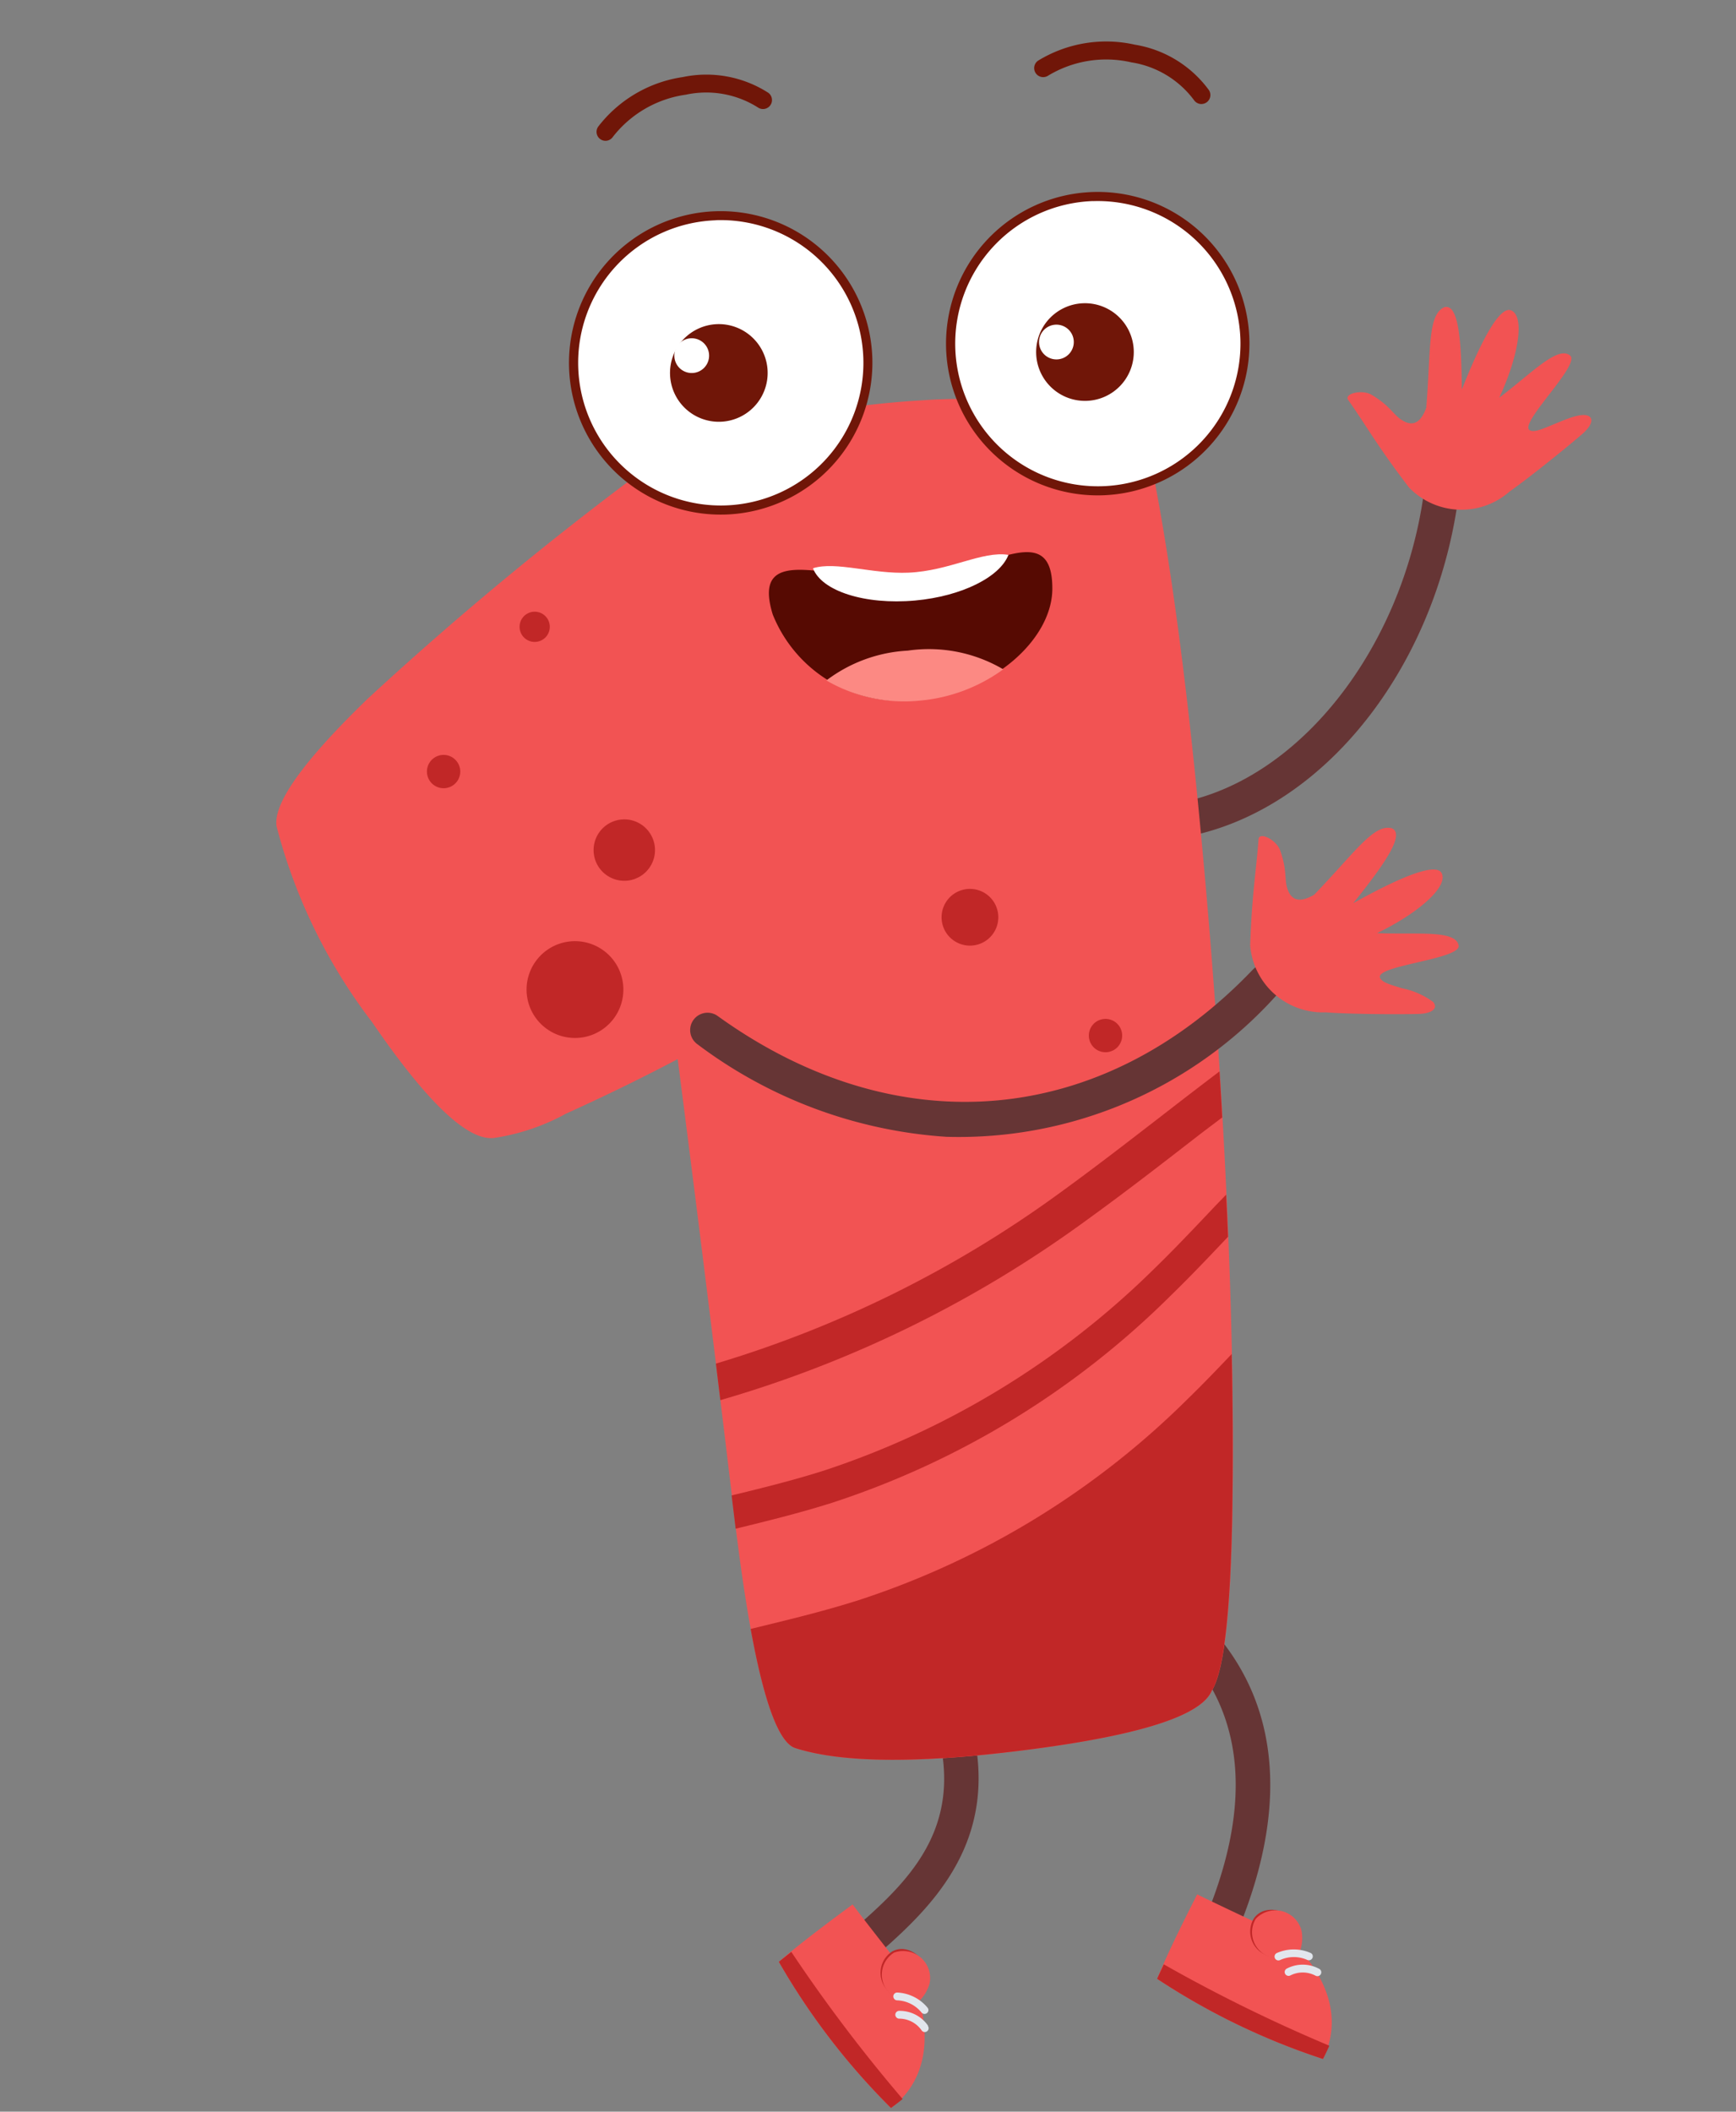 <svg xmlns="http://www.w3.org/2000/svg" width="53.555" height="65.134" viewBox="0 0 53.555 65.134">
  <rect x="0" y="0" width="53.555" height="65.134" fill="#808080" stroke="none"/>
  <g id="Group_1607" data-name="Group 1607" transform="translate(23.8 -5.355) rotate(30)">
    <path id="Path_1129" data-name="Path 1129" d="M672.562,2506.029a.536.536,0,0,1-.586-.89c3.148-2.6,3.786-8.318,1.454-13.025a.563.563,0,0,1,.242-.718.536.536,0,0,1,.718.242c2.586,5.221,1.842,11.38-1.733,14.328A.592.592,0,0,1,672.562,2506.029Z" transform="translate(-646.123 -2485.264)" fill="#663535"/>
    <path id="Path_1130" data-name="Path 1130" d="M749.74,3013.363a.536.536,0,0,1-.752-.65l.081-.237c.9-2.626,1.928-5.6-2.884-8.364a.536.536,0,1,1,.534-.929c5.58,3.2,4.246,7.077,3.364,9.642l-.081.234A.536.536,0,0,1,749.74,3013.363Z" transform="translate(-714.511 -2957.372)" fill="#663535"/>
    <path id="Path_1131" data-name="Path 1131" d="M829.086,2950.53a.545.545,0,0,1-.177.055.537.537,0,0,1-.6-.462c-.563-4.338-2.615-6.738-6.1-7.13a.536.536,0,1,1,.12-1.064c3.981.449,6.416,3.235,7.042,8.057A.537.537,0,0,1,829.086,2950.53Z" transform="translate(-784.454 -2900.927)" fill="#663535"/>
    <path id="Path_1132" data-name="Path 1132" d="M404.441,2583.013q.16,1.222-3.911,4.345t-6.33,3.612q-1.1.24-5.223-5.277t-8.545-11.313q-1.024,1.624-2.145,3.182a6.617,6.617,0,0,1-1.547,1.758q-.987.73-5.045-1.215a16.892,16.892,0,0,1-5.565-3.751q-.68-.823.46-4.813a102.879,102.879,0,0,1,3.849-10.373,9.89,9.89,0,0,1,2.318-2.937,28.5,28.5,0,0,1,4.028-3.208,17.2,17.2,0,0,1,4.248-2.093q2.059-.653,3,.391,2.6,2.974,6.14,7.9t6.728,9.874q3.186,4.945,5.387,8.917T404.441,2583.013Z" transform="translate(-363.926 -2540.004)" fill="#f25353"/>
    <path id="Path_1133" data-name="Path 1133" d="M483.988,2413.734a.279.279,0,0,1-.271.013,2.978,2.978,0,0,0-2.251-.041,3.463,3.463,0,0,0-2.018,1.636.277.277,0,0,1-.5-.244,4.027,4.027,0,0,1,2.338-1.918,3.533,3.533,0,0,1,2.678.071.277.277,0,0,1,.022.483Z" transform="translate(-468.211 -2412.954)" fill="#701608"/>
    <path id="Path_1134" data-name="Path 1134" d="M341.153,2509.122a.277.277,0,0,1-.423-.26,4.029,4.029,0,0,1,1.495-2.629,3.537,3.537,0,0,1,2.525-.9.277.277,0,0,1-.054.552,2.984,2.984,0,0,0-2.116.77,3.465,3.465,0,0,0-1.3,2.251A.277.277,0,0,1,341.153,2509.122Z" transform="translate(-340.729 -2498.168)" fill="#701608"/>
    <g id="Group_1043" data-name="Group 1043" transform="translate(2.233 10.437)">
      <path id="Path_1135" data-name="Path 1135" d="M379.7,2551.518a4.541,4.541,0,1,1-6.256-1.454A4.541,4.541,0,0,1,379.7,2551.518Z" transform="translate(-371.171 -2549.24)" fill="#fff"/>
      <path id="Path_1136" data-name="Path 1136" d="M414.688,2593.073a1.506,1.506,0,1,1-2.075-.482A1.506,1.506,0,0,1,414.688,2593.073Z" transform="translate(-408.62 -2588.894)" fill="#701608"/>
      <path id="Path_1137" data-name="Path 1137" d="M376.7,2556.265a4.68,4.68,0,1,1,1.5-6.447A4.686,4.686,0,0,1,376.7,2556.265Zm-4.8-7.709a4.4,4.4,0,1,0,6.065,1.409A4.407,4.407,0,0,0,371.894,2548.556Z" transform="translate(-369.543 -2547.614)" fill="#701608"/>
    </g>
    <g id="Group_1044" data-name="Group 1044" transform="translate(12.015 4.108)">
      <path id="Path_1138" data-name="Path 1138" d="M505.908,2469.862a4.541,4.541,0,1,1-6.256-1.453A4.541,4.541,0,0,1,505.908,2469.862Z" transform="translate(-497.375 -2467.584)" fill="#fff"/>
      <path id="Path_1139" data-name="Path 1139" d="M502.9,2474.606a4.68,4.68,0,1,1,1.5-6.446A4.685,4.685,0,0,1,502.9,2474.606Zm-4.8-7.708a4.4,4.4,0,1,0,6.065,1.408A4.407,4.407,0,0,0,498.1,2466.9Z" transform="translate(-495.748 -2465.956)" fill="#701608"/>
    </g>
    <path id="Path_1140" data-name="Path 1140" d="M534.18,2514.613a1.506,1.506,0,1,0,.482-2.075A1.506,1.506,0,0,0,534.18,2514.613Z" transform="translate(-518.976 -2504.61)" fill="#701608"/>
    <path id="Path_1141" data-name="Path 1141" d="M412.63,2604.576a.536.536,0,1,1-.738-.171A.536.536,0,0,1,412.63,2604.576Z" transform="translate(-406.144 -2589.492)" fill="#fff"/>
    <path id="Path_1142" data-name="Path 1142" d="M535.63,2527.295a.536.536,0,1,1-.738-.172A.536.536,0,0,1,535.63,2527.295Z" transform="translate(-519.61 -2518.199)" fill="#fff"/>
    <path id="Path_1143" data-name="Path 1143" d="M559.718,2715.315a14.328,14.328,0,0,1-8.1,1.367.536.536,0,0,1,.109-1.066c6.8.694,12.008-2.948,13.6-9.507a.536.536,0,0,1,1.041.253A13.175,13.175,0,0,1,559.718,2715.315Z" transform="translate(-534.832 -2683.01)" fill="#663535"/>
    <path id="Path_1144" data-name="Path 1144" d="M715.477,2638.944c.126.086.367.023.745-.064a2.415,2.415,0,0,1,1.046-.113c.245.1.122.341-.215.547-.555.34-1.835,1.068-2.5,1.386a2.25,2.25,0,0,1-3.048-.617c-.772-1.448-.976-2.06-1.416-2.968-.108-.224.482-.263.745-.04.562.479.553.752.863.974s.548.009.733-.311c.439-1.768.495-2.819,1.049-2.974.474-.059.342,1.189.126,2.594.814-1.361,1.581-2.395,1.908-2.157.388.28-.058,1.492-.81,2.591,1.1-.576,2.039-1.3,2.366-.932C717.368,2637.19,715.121,2638.7,715.477,2638.944Z" transform="translate(-681.455 -2617.57)" fill="#f25353"/>
    <g id="Group_1045" data-name="Group 1045" transform="translate(11.64 15.321)">
      <path id="Path_1145" data-name="Path 1145" d="M491.453,2616.339a4.245,4.245,0,0,0,5.246,0c1.837-1.3,2.605-3.648,1.828-5-1.149-2-2.066.758-3.964,1.97S489.669,2614.674,491.453,2616.339Z" transform="translate(-490.907 -2610.629)" fill="#560a02"/>
      <path id="Path_1146" data-name="Path 1146" d="M531.315,2658.194a4.528,4.528,0,0,1,2.84-.974,5.148,5.148,0,0,1-1.739,2.118,4.762,4.762,0,0,1-2.815.907A4.55,4.55,0,0,1,531.315,2658.194Z" transform="translate(-526.603 -2653.599)" fill="#fc8983"/>
      <path id="Path_1147" data-name="Path 1147" d="M502.6,2620.244c.5-.547,1.679-.755,2.624-1.358,1.067-.68,1.633-1.729,2.392-2.014.112.719-.6,1.818-1.789,2.658C504.549,2620.43,503.178,2620.718,502.6,2620.244Z" transform="translate(-501.69 -2616.388)" fill="#fff"/>
    </g>
    <g id="Group_1046" data-name="Group 1046" transform="translate(5.304 24.568)">
      <path id="Path_1148" data-name="Path 1148" d="M413.122,2730.774a.466.466,0,1,0-.654-.08A.466.466,0,0,0,413.122,2730.774Z" transform="translate(-412.121 -2729.941)" fill="#c12727"/>
      <path id="Path_1149" data-name="Path 1149" d="M409.362,2797.446a.514.514,0,1,0,.721.089A.515.515,0,0,0,409.362,2797.446Z" transform="translate(-409.165 -2792.114)" fill="#c12727"/>
      <path id="Path_1150" data-name="Path 1150" d="M481.841,2783.1a.947.947,0,1,0,1.33.163A.947.947,0,0,0,481.841,2783.1Z" transform="translate(-475.873 -2778.798)" fill="#c12727"/>
      <path id="Path_1151" data-name="Path 1151" d="M487.62,2836.329a1.493,1.493,0,1,0-2.1-.257A1.494,1.494,0,0,0,487.62,2836.329Z" transform="translate(-479.313 -2825.62)" fill="#c12727"/>
      <path id="Path_1152" data-name="Path 1152" d="M689.953,2757.4a.514.514,0,1,0,.089-.721A.513.513,0,0,0,689.953,2757.4Z" transform="translate(-668.09 -2754.504)" fill="#c12727"/>
      <path id="Path_1153" data-name="Path 1153" d="M667.8,2797.608c.234-.821.436-1.662.636-2.5q-.342-.541-.7-1.094c-.044.182-.092.364-.135.545-.206.863-.412,1.728-.651,2.569a26.162,26.162,0,0,1-5.7,10.456c-.663.728-1.381,1.419-2.087,2.092l.621.827c.731-.7,1.477-1.415,2.171-2.175A26.447,26.447,0,0,0,667.8,2797.608Z" transform="translate(-639.791 -2789.045)" fill="#c12727"/>
      <path id="Path_1154" data-name="Path 1154" d="M695.325,2865.159q2.256-.491,6.33-3.613t3.911-4.345q.042-1.029-2.159-5-1.12-2.021-2.5-4.3c-.155.645-.314,1.289-.493,1.918a25.7,25.7,0,0,1-5.678,10.412c-.747.82-1.567,1.6-2.36,2.357l-.08.077Q694.553,2865.324,695.325,2865.159Z" transform="translate(-670.356 -2838.761)" fill="#c12727"/>
      <path id="Path_1155" data-name="Path 1155" d="M628.132,2769.376a36.149,36.149,0,0,0,6.993-10.422c.595-1.325,1.143-2.662,1.688-4,.118-.288.246-.581.367-.871-.26-.4-.519-.793-.782-1.189q-.395.938-.774,1.868c-.541,1.32-1.08,2.641-1.667,3.95a35.054,35.054,0,0,1-6.507,9.756Z" transform="translate(-610.531 -2751.116)" fill="#c12727"/>
      <path id="Path_1156" data-name="Path 1156" d="M616.337,2739.713a.875.875,0,1,0-1.228-.15A.875.875,0,0,0,616.337,2739.713Z" transform="translate(-598.976 -2737.513)" fill="#c12727"/>
    </g>
    <path id="Path_1157" data-name="Path 1157" d="M658.257,2435.361c.152-.014.3-.215.536-.522.206-.266.5-.674.737-.751.25-.081.31.188.181.56-.214.615-.744,1.989-1.053,2.653a2.249,2.249,0,0,1-2.75,1.453c-1.515-.631-2.06-.976-2.975-1.4-.226-.1.206-.509.551-.5.738.014.9.231,1.284.207s.43-.34.37-.7c-.78-1.646-1.4-2.5-1.072-2.966.329-.346,1.018.7,1.74,1.927-.232-1.568-.293-2.854.111-2.877.478-.029.9,1.191,1.014,2.518.484-1.141.754-2.3,1.241-2.22C658.61,2432.806,657.829,2435.4,658.257,2435.361Z" transform="translate(-628.677 -2430.927)" fill="#f25353"/>
    <g id="Group_1047" data-name="Group 1047" transform="translate(33.132 54.258)">
      <path id="Path_1158" data-name="Path 1158" d="M772.149,3114.166c-.386-.139-2.437-.965-2.852-1.149-.3.687-.826,1.9-1.084,2.672a21.3,21.3,0,0,0,5.249,2.174C773.681,3117.358,774.15,3115.854,772.149,3114.166Z" transform="translate(-768.213 -3113.017)" fill="#f25353"/>
      <path id="Path_1159" data-name="Path 1159" d="M771.454,3118.831c.27.115.779.3,1.017-.069a1.154,1.154,0,0,0,.049-.713c-.068-.521-1.077-.869-1.434-.3A.781.781,0,0,0,771.454,3118.831Zm2.179,2.708a48.309,48.309,0,0,1-5.243-2.213c-.031.085-.152.381-.178.458a21.3,21.3,0,0,0,5.249,2.174C773.486,3121.9,773.607,3121.62,773.634,3121.54Z" transform="translate(-768.213 -3117.113)" fill="#c12727"/>
      <path id="Path_1160" data-name="Path 1160" d="M806.228,3118.034a1.208,1.208,0,0,1-.052.729c-.24.381-.748.193-1.016.076a.8.8,0,0,1-.361-1.1A.832.832,0,0,1,806.228,3118.034Z" transform="translate(-801.864 -3117.092)" fill="#f25353"/>
      <path id="Path_1161" data-name="Path 1161" d="M815.333,3132.95a.12.12,0,0,0,.158-.061.115.115,0,0,0-.063-.158,1.293,1.293,0,0,0-1.043.061.12.12,0,0,0-.049.162.116.116,0,0,0,.058.053.119.119,0,0,0,.1,0A1.019,1.019,0,0,1,815.333,3132.95Zm.389.256a1.062,1.062,0,0,0-1,.044.119.119,0,0,0-.05.162.117.117,0,0,0,.058.053.119.119,0,0,0,.1,0,.843.843,0,0,1,.779-.041.119.119,0,1,0,.1-.215Z" transform="translate(-810.748 -3131.128)" fill="#e2e6ed"/>
    </g>
    <g id="Group_1048" data-name="Group 1048" transform="translate(43.267 47.784)">
      <path id="Path_1162" data-name="Path 1162" d="M902.045,3037.668c-.407.049-2.611.233-3.064.255.038.75.117,2.072.233,2.875a21.3,21.3,0,0,0,5.666-.417C904.849,3039.83,904.592,3038.276,902.045,3037.668Z" transform="translate(-898.981 -3037.034)" fill="#f25353"/>
      <path id="Path_1163" data-name="Path 1163" d="M903.9,3031.278c.293-.018.832-.08.878-.519a1.156,1.156,0,0,0-.277-.66c-.295-.434-1.353-.292-1.415.379A.781.781,0,0,0,903.9,3031.278Zm3.164,1.44a48.33,48.33,0,0,1-5.678.38c.011.09.035.409.047.489a21.251,21.251,0,0,0,5.666-.417C907.1,3033.108,907.077,3032.8,907.065,3032.718Z" transform="translate(-901.201 -3029.823)" fill="#c12727"/>
      <path id="Path_1164" data-name="Path 1164" d="M925.43,3029.741a1.206,1.206,0,0,1,.281.675c-.043.448-.581.508-.873.525a.8.8,0,0,1-.818-.821A.832.832,0,0,1,925.43,3029.741Z" transform="translate(-922.077 -3029.484)" fill="#f25353"/>
      <path id="Path_1165" data-name="Path 1165" d="M938.72,3038.822a.12.12,0,0,0,.113-.125.115.115,0,0,0-.128-.113,1.292,1.292,0,0,0-.9.523.12.12,0,0,0,.028.167.121.121,0,0,0,.076.022.119.119,0,0,0,.091-.051A1.02,1.02,0,0,1,938.72,3038.822Zm.463.054a1.061,1.061,0,0,0-.869.488.12.12,0,0,0,.028.167.116.116,0,0,0,.076.021.119.119,0,0,0,.091-.05.844.844,0,0,1,.678-.387.119.119,0,1,0,0-.239Z" transform="translate(-934.773 -3037.878)" fill="#e2e6ed"/>
    </g>
  </g>
</svg>

